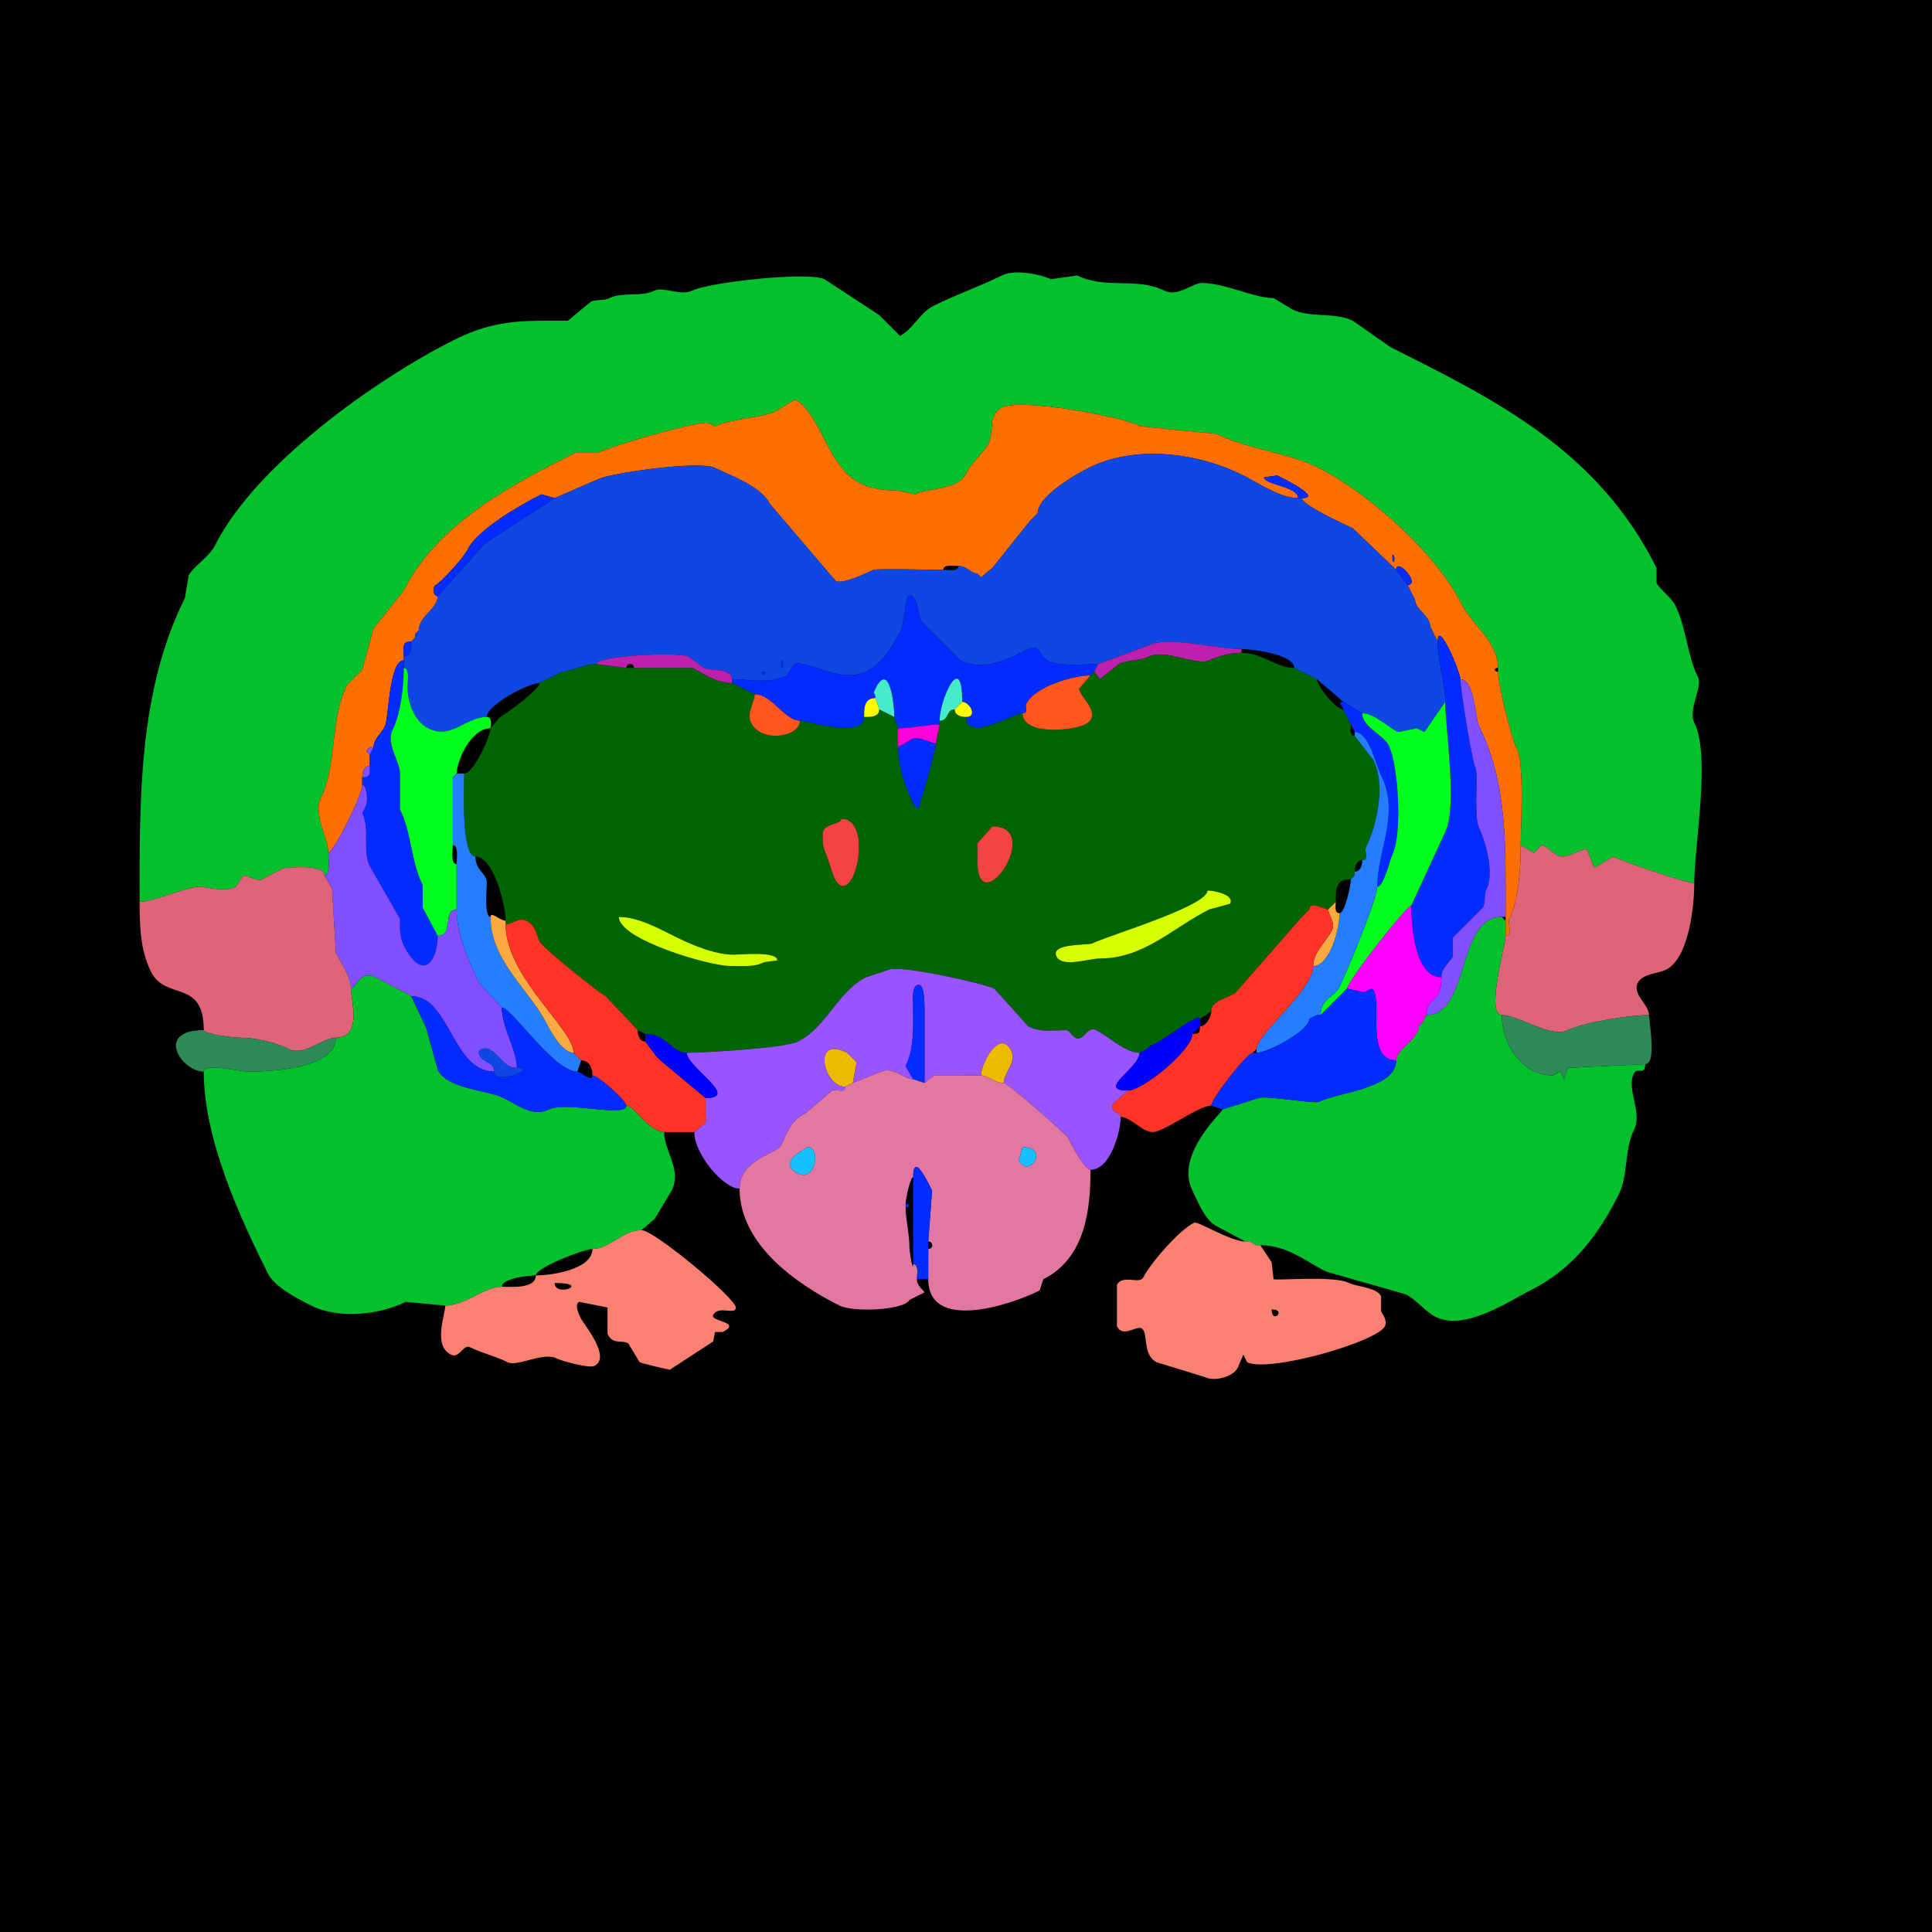 <svg xmlns="http://www.w3.org/2000/svg" xmlns:xlink="http://www.w3.org/1999/xlink" height="512" width="512">
<g>
<rect width="512" height="512" fill="#000000"  stroke-width="0" /> 
<path  fill="#03C12D" stroke-width="0" stroke="#03C12D" d = " M449 234 C449,223.966 453.398,200.295 449,191.5 447.298,188.095 451.24,181.98 450,179.5 447.051,173.602 446.935,166.37 444,160.5 442.839,158.178 439.838,156.176 439,154.5 L439,150.5 C423.536,119.572 396.93,106.215 368.5,92 L358.5,85 C353.894,82.697 347.082,84.291 342.5,82 L337.5,79 C332.329,79 324.65,75 318.5,75 315.96,75 312.136,78.818 308.5,77 301.314,73.407 292.988,76.744 285.5,73 L278.5,74 C276.07,72.785 269.052,71.224 265.5,73 259.688,75.906 253.385,78.058 247.5,81 243.61,82.945 242.02,87.24 238.5,89 L233,83.5 L218.5,74 C214.275,71.887 187.916,74.792 183.5,77 180.457,78.521 175.729,75.885 173.5,77 169.909,78.796 164.92,77.29 161.5,79 159.936,79.782 157.962,79.269 156.5,80 L150.5,85 C139.266,85 131.53,84.485 120.5,90 99.185,100.658 67.516,123.468 57,144.5 55.443,147.614 51.176,150.148 50,152.5 L49,158.5 C36.639,183.222 37,211.942 37,239 40.664,239 49.748,235 52.5,235 55.242,235 59.33,236.585 62.5,235 62.5,235 64.5,232 64.5,232 65.774,232 68.203,233.649 69.5,233 70.322,232.589 74.956,230 75.5,230 76.486,230 86,228.879 86,232 87.684,232 87,227.321 87,226 87,222.199 82.885,215.73 85,211.5 89.406,202.688 87.298,190.905 92,181.5 92,181.5 96,177.5 96,177.5 96,177.5 99,166.5 99,166.5 99,166.5 107,156.5 107,156.5 116.018,138.463 136.314,128.093 152.5,120 152.5,120 158.5,120 158.5,120 162.583,117.958 183.307,112 187.5,112 187.5,112 189.5,113 189.5,113 193.664,110.918 202.066,110.717 205.5,109 205.5,109 210.5,106 210.5,106 213.112,106 217.197,113.893 218,115.5 222.794,125.087 226.176,130 238,130 238,130 242.5,131 242.5,131 246.192,129.154 253.754,129.991 256,125.5 257.46,122.58 260.86,119.781 262,117.5 263.411,114.677 261.771,109.865 265.5,108 270.645,105.428 297.266,110.383 302.5,113 302.5,113 322.5,115 322.5,115 330.926,119.213 341.112,119.806 349.5,124 362.223,130.362 380.503,146.506 387,159.5 390.08,165.659 397,170.038 397,177 397,177 397,178 397,178 397,181.381 400.384,195.268 402,198.5 403.997,202.493 403,218.646 403,224 403,224 406.5,226 406.5,226 406.5,226 408.5,224 408.5,224 409.771,224 412.292,227 414,227 415.607,227 420.092,224.796 420.5,225 420.5,225 422.5,230 422.5,230 422.5,230 427.5,227 427.5,227 430.148,228.324 446.693,234 449,234  Z"/>

<path  fill-rule="evenodd" fill="#FF6E00" stroke-width="0" stroke="#FF6E00" d = " M369 147 C369,151.42 370.206,147 369,147  M399 244 L399,248 C401.064,248 399.426,244.647 400,243.5 402.493,238.514 403,229.785 403,224 403,218.646 403.997,202.493 402,198.5 400.384,195.268 397,181.381 397,178 395.814,178 395.814,177 397,177 397,170.038 390.08,165.659 387,159.5 380.503,146.506 362.223,130.362 349.5,124 341.112,119.806 330.926,119.213 322.5,115 322.5,115 302.5,113 302.5,113 297.266,110.383 270.645,105.428 265.5,108 261.771,109.865 263.411,114.677 262,117.5 260.86,119.781 257.46,122.58 256,125.5 253.754,129.991 246.192,129.154 242.5,131 242.5,131 238,130 238,130 226.176,130 222.794,125.087 218,115.5 217.197,113.893 213.112,106 210.5,106 210.5,106 205.5,109 205.5,109 202.066,110.717 193.664,110.918 189.5,113 189.5,113 187.5,112 187.5,112 183.307,112 162.583,117.958 158.5,120 158.5,120 152.5,120 152.5,120 136.314,128.093 116.018,138.463 107,156.5 107,156.5 99,166.5 99,166.5 99,166.5 96,177.5 96,177.5 96,177.5 92,181.5 92,181.5 87.298,190.905 89.406,202.688 85,211.5 82.885,215.73 87,222.199 87,226 88.328,226 96,210.83 96,208 96,208 96,206 96,206 96,204.762 96.423,203 98,203 98,201.667 98,201.333 98,200 98,200 97,199 97,199 97,199 98,198 98,198 98,198 99,198 99,198 99,195.903 101.105,194.29 102,192.5 103.055,190.39 103.057,175 107,175 107,175 107,174 107,174 107,171.823 106.359,170 109,170 109,170 110,169 110,169 110,169 110,168 110,168 110,168 111,167 111,167 111,163.288 116,161.347 116,158 114.756,158 114.459,155.521 115.5,155 116.944,154.278 122.824,147.852 124,145.5 126.617,140.265 138.072,133.714 143.5,131 143.5,131 147,132 147,132 147,132 158.5,127 158.5,127 161.786,125.357 185.45,121.975 189.5,124 193.515,126.007 201.665,128.83 204,133.5 204,133.5 221.5,154 221.5,154 223.283,154.891 229.821,151.839 231.5,151 232.157,150.672 247.88,151 250,151 250,149.421 252.855,150 254,150 256.25,150 257.376,152 259,152 259,152 260,153 260,153 260,153 263,150.5 263,150.5 263,150.5 273,138 273,138 273,138 274,137 274,137 274,137 275,136 275,136 275,131.385 285.546,125.477 288.5,124 300.943,117.779 317.401,119.951 329.5,126 333.6,128.05 339.245,132 344,132 344,128.885 335,128.474 335,126.5 335,126.5 338.5,126 338.5,126 339.895,126.697 350.718,132 345,132 345,133.885 356.547,139.023 358.5,140 358.5,140 370,151 370,151 370,147.503 376.751,155 373,155 373,155 374,157 374,157 374,157 375,159 375,159 375,161.46 379,163.17 379,166 379,166 380,168 380,168 380,168 381,170 381,170 381,163.937 387,177.959 387,180 390.851,180 390.864,190.228 392,192.5 399.591,207.682 399,224.611 399,243 399,243 399,244 399,244  Z"/>

<path  fill-rule="evenodd" fill="#0E47E2" stroke-width="0" stroke="#0E47E2" d = " M202 178 C202,179.93 203.93,178 202,178  M207 175 C207,179.42 208.206,175 207,175  M383 186 L377.5,194 L375.5,193 L370.5,194 C367.856,192.678 364.011,189 361,189 361,189 356,186 356,186 356,186 349,180 349,180 349,180 343,177 343,177 343,173.459 331.991,172 329,172 322.277,172 309.583,168.459 304.5,171 304.5,171 291,176 291,176 286.743,176 281.066,176.783 277.5,175 275.662,174.081 275.628,170.436 272.5,172 267.273,174.613 260.782,178.141 254.5,175 254.5,175 244,164.5 244,164.5 243.521,163.542 243.152,156.674 240.5,158 240.5,158 239,166.5 239,166.5 236.997,170.506 234.326,175.587 229.5,178 222.882,181.309 213.252,174.624 210.5,176 210.5,176 208.5,179 208.5,179 203.707,181.397 198.987,180 194,180 194,176.917 188.192,177.846 186.5,177 186.5,177 182.5,174 182.5,174 179.938,172.719 158,173.715 158,176 154.577,176 151.526,178 149,178 149,178 147,179 147,179 147,179 145,180 145,180 145,180 143,181 143,181 140.173,181 129,186.775 129,190 123.334,190 119.669,196.085 113.5,193 109.572,191.036 108,185.743 108,182 108,180.765 108.643,177 107,177 107,177 107,175 107,175 107,175 107,174 107,174 109.109,174 109,171.465 109,170 109,170 110,169 110,169 110,169 110,168 110,168 110,168 111,167 111,167 111,163.288 116,161.347 116,158 116,158 128.5,144 128.5,144 128.5,144 147,132 147,132 147,132 158.5,127 158.5,127 161.786,125.357 185.45,121.975 189.5,124 193.515,126.007 201.665,128.83 204,133.5 204,133.5 221.5,154 221.5,154 223.283,154.891 229.821,151.839 231.5,151 232.157,150.672 247.88,151 250,151 251.145,151 254,151.579 254,150 256.25,150 257.376,152 259,152 259,152 260,153 260,153 260,153 263,150.5 263,150.5 263,150.5 273,138 273,138 273,138 274,137 274,137 274,137 275,136 275,136 275,131.385 285.546,125.477 288.5,124 300.943,117.779 317.401,119.951 329.5,126 333.6,128.05 339.245,132 344,132 344,132 345,132 345,132 345,133.885 356.547,139.023 358.5,140 358.5,140 370,151 370,151 370,151 373,155 373,155 373,155 374,157 374,157 374,157 375,159 375,159 375,161.46 379,163.17 379,166 379,166 380,168 380,168 380,168 381,170 381,170 381,175.246 383,181.043 383,186  Z"/>

<path  fill="#022CFF" stroke-width="0" stroke="#022CFF" d = " M344 132 L345,132 C350.718,132 339.895,126.697 338.5,126 338.5,126 335,126.5 335,126.5 335,128.474 344,128.885 344,132  Z"/>

<path  fill="#022CFF" stroke-width="0" stroke="#022CFF" d = " M147 132 L143.5,131 C138.072,133.714 126.617,140.265 124,145.5 122.824,147.852 116.944,154.278 115.5,155 114.459,155.521 114.756,158 116,158 116,158 128.5,144 128.5,144 128.5,144 147,132 147,132  Z"/>

<path  fill="#022CFF" stroke-width="0" stroke="#022CFF" d = " M369 147 C369,151.42 370.206,147 369,147  Z"/>

<path  fill="#022CFF" stroke-width="0" stroke="#022CFF" d = " M370 151 L373,155 C376.751,155 370,147.503 370,151  Z"/>

<path  fill="#022CFF" stroke-width="0" stroke="#022CFF" d = " M374 157 L375,159 C375,159 374,157 374,157  Z"/>

<path  fill="#022CFF" stroke-width="0" stroke="#022CFF" d = " M249 192 C245.751,192 241.806,193 238,193 238,193 237,190 237,190 237,186.741 235.728,175.043 232,182.5 231.045,184.41 232,183.114 232,185 229.017,185 229,187.629 229,190 229,195.837 213.689,191 212,191 207.922,191 204.605,184 200,184 200,184 194,181 194,181 194,181 194,180 194,180 198.987,180 203.707,181.397 208.5,179 208.5,179 210.5,176 210.5,176 213.252,174.624 222.882,181.309 229.5,178 234.326,175.587 236.997,170.506 239,166.5 239,166.5 240.5,158 240.5,158 243.152,156.674 243.521,163.542 244,164.5 244,164.5 254.5,175 254.5,175 260.782,178.141 267.273,174.613 272.5,172 275.628,170.436 275.662,174.081 277.5,175 281.066,176.783 286.743,176 291,176 291,176 290,178 290,178 290,178 289,179 289,179 284.346,179 274.239,182.021 272,186.5 271.541,187.419 272.765,189 271,189 269.019,189 256,196.831 256,190 259.234,190 256.935,186 255,186 255,172.021 249,185.446 249,191 249,191 249,192 249,192  Z"/>

<path  fill="#022CFF" stroke-width="0" stroke="#022CFF" d = " M379 166 L380,168 C380,168 379,166 379,166  Z"/>

<path  fill="#022CFF" stroke-width="0" stroke="#022CFF" d = " M374 240 C374,245.697 375.043,259 382,259 382,256.414 384.255,254.989 385,253.5 385,253.5 385,248.5 385,248.5 385,248.5 393,240.5 393,240.5 393.731,239.038 393.218,237.064 394,235.5 396.054,231.391 393.582,222.665 392,219.5 390.483,216.466 391.864,205.229 391,203.5 390.08,201.66 387,182.337 387,180 387,177.959 381,163.937 381,170 381,175.246 383,181.043 383,186 383,193.018 386.315,213.87 383,220.5 383,220.5 374,240 374,240  Z"/>

<path  fill="#022CFF" stroke-width="0" stroke="#022CFF" d = " M109 170 C106.359,170 107,171.823 107,174 109.109,174 109,171.465 109,170  Z"/>

<path  fill="#BC20AD" stroke-width="0" stroke="#BC20AD" d = " M291 176 L290,178 C290,178 291.5,180 291.5,180 291.5,180 296.5,176 296.5,176 298.913,174.794 302.042,175.229 304.5,174 308.779,171.861 317.265,176.617 320.5,175 322.829,173.836 326.279,173 329,173 329,173 329,172 329,172 322.277,172 309.583,168.459 304.5,171 304.5,171 291,176 291,176  Z"/>

<path  fill-rule="evenodd" fill="#006400" stroke-width="0" stroke="#006400" d = " M164 243 C164,248.988 187.988,256 193.5,256 196.751,256 199.803,256.348 202.5,255 L206,254.5 C206,251.999 196.185,253 194.5,253 189.201,253 182.968,250.234 178.5,248 174.28,245.89 168.976,243 164,243  M320 236 C320,240.152 293.694,247.903 289.5,250 288.337,250.582 278.192,249.885 280,253.5 281.526,256.553 288.646,254 291.5,254 303.203,254 310.782,245.859 320.5,241 L326,239.5 C327.261,236.977 321.398,236 320,236  M263 219 L259,223.5 L259,228 C259,245.258 277.019,219 263,219  M223 217 C223,218.552 218,218.146 218,221 218,223.378 218.029,224.559 219,226.5 L221,232.5 C225.965,242.43 232.014,217 223,217  M182 279 C185.679,279 207.748,277.876 211.5,276 219.017,272.242 222.035,262.733 229.5,259 L235.5,257 C238.334,255.583 260.833,260.667 263.5,262 L272.5,272 C275.912,273.706 279.427,273 282.5,273 283.83,273 284.396,276.052 286.5,275 287.783,274.358 288.595,272.047 290.5,273 293.877,274.688 298.198,279 302,279 302,279 304,278 304,278 304,278 305,277 305,277 306.826,277 318,267.865 318,270 318,270 321,268 321,268 321,264.864 326.052,264.448 327.5,263 327.5,263 345,243 345,243 345,243 346,242 346,242 346,242 347,241 347,241 347,238.64 350.959,241 352,241 352,241 354,239 354,239 354,235.554 353.884,233 358,233 358,233 359,232 359,232 359,232 359,231 359,231 359,229.762 359.423,228 361,228 362.951,228 361.477,225.546 362,224.5 364.822,218.856 367.267,208.034 364,201.5 364,201.5 359,195 359,195 357.527,195 358,193.048 358,192 358,192 356,188 356,188 354.009,188 349,181.734 349,180 349,180 343,177 343,177 338.221,177 334.562,173 329,173 326.279,173 322.829,173.836 320.5,175 317.265,176.617 308.779,171.861 304.5,174 302.042,175.229 298.913,174.794 296.5,176 296.5,176 291.5,180 291.5,180 291.5,180 290,178 290,178 290,178 289,179 289,179 289,179 286,182.5 286,182.5 286,184.594 292.618,189.441 287.5,192 284.095,193.703 271,194.921 271,189 269.019,189 256,196.831 256,190 254.762,190 253,189.577 253,188 250.651,188 251.618,191 249,191 249,191 249,192 249,192 249,192 248,197 248,197 248,198.818 243.514,213.993 243.5,214 242.219,214.641 241.408,211.315 241,210.5 239.382,207.264 238,201.843 238,198 238,198 238,193 238,193 238,193 237,190 237,190 237,190 233,188 233,188 233,190.109 230.465,190 229,190 229,195.837 213.689,191 212,191 212,195.273 201.792,197.084 199,191.5 197.818,189.136 200,185.804 200,184 200,184 194,181 194,181 189.853,181 186.932,178.716 183.5,177 183.5,177 168,177 168,177 168,177 166,177 166,177 166,177 158,176 158,176 154.577,176 151.526,178 149,178 149,178 147,179 147,179 147,179 145,180 145,180 145,180 143,181 143,181 143,182.687 134.24,189.13 132.5,190 132.5,190 130,193 130,193 130,195.011 125.547,205 123,205 123,208.098 122.122,227 126,227 130.851,227 134,239.991 134,244 134,244 134,245 134,245 135.423,245 137.544,243.022 139.5,244 142.075,245.287 142.057,247.615 143,249.5 143.862,251.223 158.637,263.069 160.5,264 160.5,264 169,273 169,273 169,273 171,274 171,274 176.673,274 177.931,279 182,279  Z"/>

<path  fill="#BC20AD" stroke-width="0" stroke="#BC20AD" d = " M194 180 L194,181 C189.853,181 186.932,178.716 183.5,177 183.5,177 168,177 168,177 168,175.601 166,175.601 166,177 166,177 158,176 158,176 158,173.715 179.938,172.719 182.5,174 182.5,174 186.5,177 186.5,177 188.192,177.846 194,176.917 194,180  Z"/>

<path  fill="#022CFF" stroke-width="0" stroke="#022CFF" d = " M96 208 C97.251,208 97.536,212.427 97,213.5 L96,215.5 C98.094,219.688 96.006,225.513 98,229.5 L106,243.5 C106,245.298 105.786,248.073 107,250.5 111.994,260.487 116,254.642 116,248 116,248 112,240.5 112,240.5 112,240.5 112,234.5 112,234.5 108.888,228.276 109.121,220.742 106,214.5 106,214.5 106,205 106,205 106,201.8 102.251,196.997 104,193.5 106.178,189.143 107,182.143 107,177 107,177 107,175 107,175 103.057,175 103.055,190.39 102,192.5 101.105,194.29 99,195.903 99,198 99,198 98,200 98,200 98,201.333 98,201.667 98,203 98,205.003 98.293,206 96,206 96,206 96,208 96,208  Z"/>

<path  fill="#022CFF" stroke-width="0" stroke="#022CFF" d = " M207 175 C207,179.42 208.206,175 207,175  Z"/>

<path  fill="#00FF1D" stroke-width="0" stroke="#00FF1D" d = " M121 241 C117.243,241 120.326,248 116,248 116,248 112,240.5 112,240.5 112,240.5 112,234.5 112,234.5 108.888,228.276 109.121,220.742 106,214.5 106,214.5 106,205 106,205 106,201.8 102.251,196.997 104,193.5 106.178,189.143 107,182.143 107,177 108.643,177 108,180.765 108,182 108,185.743 109.572,191.036 113.5,193 119.669,196.085 123.334,190 129,190 130.473,190 130,191.952 130,193 124.617,193 121,202.002 121,205 121,205 120,206 120,206 120,206 120,224 120,224 120,225.235 119.357,229 121,229 121,229 121,241 121,241  Z"/>

<path  fill="#022CFF" stroke-width="0" stroke="#022CFF" d = " M202 178 C202,179.93 203.93,178 202,178  Z"/>

<path  fill="#FF571E" stroke-width="0" stroke="#FF571E" d = " M289 179 C284.346,179 274.239,182.021 272,186.5 271.541,187.419 272.765,189 271,189 271,194.921 284.095,193.703 287.5,192 292.618,189.441 286,184.594 286,182.5 286,182.5 289,179 289,179  Z"/>

<path  fill="#45EBCA" stroke-width="0" stroke="#45EBCA" d = " M233 188 L237,190 C237,186.741 235.728,175.043 232,182.5 231.045,184.41 232,183.114 232,185 232,185 233,188 233,188  Z"/>

<path  fill="#45EBCA" stroke-width="0" stroke="#45EBCA" d = " M253 188 C250.651,188 251.618,191 249,191 249,185.446 255,172.021 255,186 255,186 253,188 253,188  Z"/>

<path  fill="#814FFF" stroke-width="0" stroke="#814FFF" d = " M382 259 C382,266.318 378,263.883 378,269 389.679,269 385.956,243 398,243 398,243 399,243 399,243 399,224.611 399.591,207.682 392,192.5 390.864,190.228 390.851,180 387,180 387,182.337 390.08,201.66 391,203.5 391.864,205.229 390.483,216.466 392,219.5 393.582,222.665 396.054,231.391 394,235.5 393.218,237.064 393.731,239.038 393,240.5 393,240.5 385,248.5 385,248.5 385,248.5 385,253.5 385,253.5 384.255,254.989 382,256.414 382,259  Z"/>

<path  fill="#FF571E" stroke-width="0" stroke="#FF571E" d = " M200 184 C204.605,184 207.922,191 212,191 212,195.273 201.792,197.084 199,191.5 197.818,189.136 200,185.804 200,184  Z"/>

<path  fill="#FFFC00" stroke-width="0" stroke="#FFFC00" d = " M233 188 C233,190.109 230.465,190 229,190 229,187.629 229.017,185 232,185 232,185 233,188 233,188  Z"/>

<path  fill="#FFFC00" stroke-width="0" stroke="#FFFC00" d = " M253 188 C253,189.577 254.762,190 256,190 259.234,190 256.935,186 255,186 255,186 253,188 253,188  Z"/>

<path  fill="#022CFF" stroke-width="0" stroke="#022CFF" d = " M359 194 C362.814,194 364.589,202.678 366,205.5 371.105,215.709 365,225.197 365,235 366.728,235 368.305,227.89 369,226.5 371.636,221.228 370.673,202.846 368,197.5 366.642,194.783 361,192.655 361,189 361,189 356,186 356,186 354.07,186 356,187.161 356,188 356,188 358,192 358,192 358,192 359,194 359,194  Z"/>

<path  fill="#00FF1D" stroke-width="0" stroke="#00FF1D" d = " M357 262 L350,269 C350,264.585 353.621,264.259 355,261.5 356.796,257.909 365,238.142 365,235 366.728,235 368.305,227.89 369,226.5 371.636,221.228 370.673,202.846 368,197.5 366.642,194.783 361,192.655 361,189 364.011,189 367.856,192.678 370.5,194 370.5,194 375.5,193 375.5,193 375.5,193 377.5,194 377.5,194 377.5,194 383,186 383,186 383,193.018 386.315,213.87 383,220.5 383,220.5 374,240 374,240 372.801,240 357,260.09 357,262  Z"/>

<path  fill="#FF00DA" stroke-width="0" stroke="#FF00DA" d = " M248 197 C246.394,197 243.661,194.919 241.5,196 L238,198 C238,198 238,193 238,193 241.806,193 245.751,192 249,192 249,192 248,197 248,197  Z"/>

<path  fill="#267EFF" stroke-width="0" stroke="#267EFF" d = " M333 278 L333,279 C336.001,279 347,273.153 347,270 347,270 349,269 349,269 349,269 350,269 350,269 350,264.585 353.621,264.259 355,261.5 356.796,257.909 365,238.142 365,235 365,225.197 371.105,215.709 366,205.5 364.589,202.678 362.814,194 359,194 359,194 359,195 359,195 359,195 364,201.5 364,201.5 367.267,208.034 364.822,218.856 362,224.5 361.477,225.546 362.951,228 361,228 361,229.238 360.577,231 359,231 359,231 359,232 359,232 359,232 358,233 358,233 358,234.593 356.408,242 355,242 355,245.796 352.505,256 348,256 348,262.426 333,274.074 333,278  Z"/>

<path  fill="#022CFF" stroke-width="0" stroke="#022CFF" d = " M248 197 C246.394,197 243.661,194.919 241.5,196 L238,198 C238,201.843 239.382,207.264 241,210.5 241.408,211.315 242.219,214.641 243.5,214 243.514,213.993 248,198.818 248,197  Z"/>

<path  fill="#814FFF" stroke-width="0" stroke="#814FFF" d = " M97 199 L98,200 C98,200 99,198 99,198 99,198 98,198 98,198 98,198 97,199 97,199  Z"/>

<path  fill="#814FFF" stroke-width="0" stroke="#814FFF" d = " M98 203 C96.423,203 96,204.762 96,206 98.293,206 98,205.003 98,203  Z"/>

<path  fill="#267EFF" stroke-width="0" stroke="#267EFF" d = " M154 281 L153,284 C146.756,284 135.541,267 133,267 133,267 127,260.5 127,260.5 124.217,254.935 121,247.604 121,241 121,241 121,229 121,229 121,227.765 121.643,224 120,224 120,224 120,206 120,206 120,206 121,205 121,205 121,205 123,205 123,205 123,208.098 122.122,227 126,227 126,230.844 129,231.338 129,234 129,235.574 128.249,243 130,243 130,254.727 140.417,262.334 145,271.5 145.848,273.196 149.055,279 152,279 152,279 153,280 153,280 153,280 154,281 154,281  Z"/>

<path  fill="#814FFF" stroke-width="0" stroke="#814FFF" d = " M137 283 C133.454,283 132.7,279.6 129.5,278 128.598,277.549 126.294,278.089 127,279.5 128.229,281.958 131,281.273 131,284 119.904,284 119.139,264 109,264 109,264 99.5,259 99.5,259 95.374,256.937 94.31,262 93,262 93,258.804 90.375,255.249 89,252.5 89,252.5 88,235.5 88,235.5 88,235.5 86,232 86,232 87.684,232 87,227.321 87,226 88.328,226 96,210.83 96,208 97.251,208 97.536,212.427 97,213.5 97,213.5 96,215.5 96,215.5 98.094,219.688 96.006,225.513 98,229.5 98,229.5 106,243.5 106,243.5 106,245.298 105.786,248.073 107,250.5 111.994,260.487 116,254.642 116,248 120.326,248 117.243,241 121,241 121,247.604 124.217,254.935 127,260.5 127,260.5 133,267 133,267 133,272.303 137,278.328 137,283  Z"/>

<path  fill="#F44345" stroke-width="0" stroke="#F44345" d = " M223 217 C223,218.552 218,218.146 218,221 218,223.378 218.029,224.559 219,226.5 L221,232.5 C225.965,242.43 232.014,217 223,217  Z"/>

<path  fill="#F44345" stroke-width="0" stroke="#F44345" d = " M263 219 L259,223.5 L259,228 C259,245.258 277.019,219 263,219  Z"/>

<path  fill="#DD6479" stroke-width="0" stroke="#DD6479" d = " M398 269 C402.373,269 411.055,275.222 415.5,273 419.419,271.04 431.572,269 437,269 437,266.159 432.51,263.48 434,260.5 435.248,258.004 439.491,258.005 441.5,257 447.501,254 449,240.431 449,234 446.693,234 430.148,228.324 427.5,227 427.5,227 422.5,230 422.5,230 422.5,230 420.5,225 420.5,225 420.092,224.796 415.607,227 414,227 412.292,227 409.771,224 408.5,224 408.5,224 406.5,226 406.5,226 406.5,226 403,224 403,224 403,229.785 402.493,238.514 400,243.5 399.426,244.647 401.064,248 399,248 399,250.144 393.635,269 398,269  Z"/>

<path  fill="#DD6479" stroke-width="0" stroke="#DD6479" d = " M54 273 C54,274.069 62.128,275 63.5,275 67.645,275 72.941,276.22 76.5,278 80.597,280.049 85.385,275 89,275 96.13,275 93,264.9 93,262 93,258.804 90.375,255.249 89,252.5 89,252.5 88,235.5 88,235.5 88,235.5 86,232 86,232 86,228.879 76.486,230 75.5,230 74.956,230 70.322,232.589 69.5,233 68.203,233.649 65.774,232 64.5,232 64.5,232 62.5,235 62.5,235 59.33,236.585 55.242,235 52.5,235 49.748,235 40.664,239 37,239 37,244.839 37.096,251.693 40,257.5 43.941,265.382 54,259.271 54,273  Z"/>

<path  fill="#D4FF00" stroke-width="0" stroke="#D4FF00" d = " M320 236 C320,240.152 293.694,247.903 289.5,250 288.337,250.582 278.192,249.885 280,253.5 281.526,256.553 288.646,254 291.5,254 303.203,254 310.782,245.859 320.5,241 L326,239.5 C327.261,236.977 321.398,236 320,236  Z"/>

<path  fill="#FAAA40" stroke-width="0" stroke="#FAAA40" d = " M355 242 C355,245.796 352.505,256 348,256 348,252.369 351.474,249.551 353,246.5 353.978,244.544 352,242.423 352,241 352,241 354,239 354,239 354,240.048 353.527,242 355,242  Z"/>

<path  fill="#FF3427" stroke-width="0" stroke="#FF3427" d = " M321 293 C317.633,293 308.514,300 305.5,300 302.583,300 299.657,296 297,296 297,294.616 293.811,294.877 295,292.5 295,292.5 299,289 299,289 302.814,289 316,278.259 316,274 317.747,274 318,273.747 318,272 319.712,272 321,269.429 321,268 321,264.864 326.052,264.448 327.5,263 327.5,263 345,243 345,243 345,243 346,242 346,242 346,242 347,241 347,241 347,238.64 350.959,241 352,241 352,242.423 353.978,244.544 353,246.5 351.474,249.551 348,252.369 348,256 348,262.426 333,274.074 333,278 333,278 332,279 332,279 330.52,279 321,291.197 321,293  Z"/>

<path  fill="#FF00FF" stroke-width="0" stroke="#FF00FF" d = " M376 272 C376,275.37 370,278.121 370,281 361.362,281 366.785,263.642 363.5,262 363.5,262 361.5,263 361.5,263 361.5,263 357,262 357,262 357,260.09 372.801,240 374,240 374,245.697 375.043,259 382,259 382,266.318 378,263.883 378,269 378,269 377,271 377,271 377,271 376,272 376,272  Z"/>

<path  fill="#FAAA40" stroke-width="0" stroke="#FAAA40" d = " M134 245 C134,258.901 152,272.632 152,279 149.055,279 145.848,273.196 145,271.5 140.417,262.334 130,254.727 130,243 130,241.378 132.571,244 134,244 134,244 134,245 134,245  Z"/>

<path  fill="#D4FF00" stroke-width="0" stroke="#D4FF00" d = " M164 243 C164,248.988 187.988,256 193.5,256 196.751,256 199.803,256.348 202.5,255 L206,254.5 C206,251.999 196.185,253 194.5,253 189.201,253 182.968,250.234 178.5,248 174.28,245.89 168.976,243 164,243  Z"/>

<path  fill="#03C12D" stroke-width="0" stroke="#03C12D" d = " M333 330 L334,330 C341.043,330 345.687,334.094 351.5,337 351.5,337 372.5,343 372.5,343 375.503,344.501 377.585,347.543 380.5,349 388.16,352.83 399.857,344.821 405.5,342 416.922,336.289 423.682,327.136 429,316.5 431.508,311.483 430.433,304.634 433,299.5 435.386,294.727 430.896,288.707 433,284.5 433.906,282.688 436,285.207 436,282 436,282 415.5,283 415.5,283 415.5,283 414.5,286 414.5,286 414.5,286 413.5,284 413.5,284 413.5,284 411.5,285 411.5,285 403.145,285 398,276.613 398,269 393.635,269 399,250.144 399,248 399,248 399,244 399,244 399,244 398,243 398,243 385.956,243 389.679,269 378,269 378,269 377,271 377,271 377,271 376,272 376,272 376,275.37 370,278.121 370,281 370,288.487 354.66,289.42 349.5,292 348.396,292.552 335.026,290.237 333.5,291 333.5,291 324,294 324,294 324,294.652 311.268,306.036 316,315.5 317.367,318.235 319.272,323.386 322.5,325 322.5,325 330,329 330,329 330,329 331,329 331,329 331,329 333,330 333,330  Z"/>

<path  fill="#FF3427" stroke-width="0" stroke="#FF3427" d = " M176 300 C178.477,300 181.661,300 184,300 184,300 187,297.5 187,297.5 187,297.5 187,291 187,291 187,291 175,281 175,281 175,281 174,280 174,280 174,280 171,276 171,276 169.423,276 169,274.238 169,273 169,273 160.5,264 160.5,264 158.637,263.069 143.862,251.223 143,249.5 142.057,247.615 142.075,245.287 139.5,244 137.544,243.022 135.423,245 134,245 134,258.901 152,272.632 152,279 152,279 153,280 153,280 153,280 154,281 154,281 156.098,281 157,282.939 157,285 158.583,285 166,291.786 166,293 168.07,293 171.889,300 176,300  Z"/>

<path  fill="#9953FF" stroke-width="0" stroke="#9953FF" d = " M184 300 C184,305.888 191.727,315 196,315 196,307.183 205.831,305.837 207,303.5 208.577,300.347 209.312,297.094 213.5,295 213.5,295 220.5,289 220.5,289 221.546,288.477 224,289.951 224,288 218.284,288 214.962,274.231 224.5,279 224.5,279 227,281.5 227,281.5 227,281.5 226,287 226,287 226,287 233.5,284 233.5,284 236.474,282.513 239.588,286 242,286 242,286 240,282.5 240,282.5 242.389,277.722 242,271.77 242,266 242,264.889 241.545,261 243.5,261 245.034,261 245,266.302 245,267.5 245,274.727 245,279.916 245,287 245,287 247.5,285 247.5,285 247.69,284.905 258.202,285 260,285 260,281.738 264.979,272.457 268,278.5 269.501,281.502 266,284.152 266,287 267.106,287 282.567,300.634 283,301.5 283.767,303.034 287.4,310 289,310 294.372,310 297,299.7 297,296 297,294.616 293.811,294.877 295,292.5 295,292.5 299,289 299,289 290.309,289 302,283.076 302,279 298.198,279 293.877,274.688 290.5,273 288.595,272.047 287.783,274.358 286.5,275 284.396,276.052 283.83,273 282.5,273 279.427,273 275.912,273.706 272.5,272 272.5,272 263.5,262 263.5,262 260.833,260.667 238.334,255.583 235.5,257 235.5,257 229.5,259 229.5,259 222.035,262.733 219.017,272.242 211.5,276 207.748,277.876 185.679,279 182,279 182,282.78 196.243,291 187,291 187,291 187,297.5 187,297.5 187,297.5 184,300 184,300  Z"/>

<path  fill="#03C12D" stroke-width="0" stroke="#03C12D" d = " M133 341 C128.38,341 123.218,346 118,346 118,346 107.5,345 107.5,345 100.689,348.405 89.837,349.668 82.5,346 79.291,344.396 72.824,341.147 71,337.5 63.507,322.515 54,301.806 54,284 54,281.561 63.897,284 65.5,284 70.399,284 89,283.537 89,275 96.13,275 93,264.9 93,262 94.31,262 95.374,256.937 99.5,259 99.5,259 109,264 109,264 109,264 113,272.5 113,272.5 113,272.5 116,283.5 116,283.5 118.601,288.701 129.091,288.796 133.5,291 137.322,292.911 141.273,296.113 145.5,294 149.976,291.762 166,296.285 166,293 168.07,293 171.889,300 176,300 176,305.096 180.764,309.971 178,315.5 178,315.5 173.5,323 173.5,323 173.5,323 170,326 170,326 165.161,326 161.462,331 157,331 154.862,331 142,335.898 142,338 140.301,338 133,338.718 133,341  Z"/>

<path  fill="#022CFF" stroke-width="0" stroke="#022CFF" d = " M242 286 L245,287 C245,279.916 245,274.727 245,267.5 245,266.302 245.034,261 243.5,261 241.545,261 242,264.889 242,266 242,271.77 242.389,277.722 240,282.5 240,282.5 242,286 242,286  Z"/>

<path  fill="#022CFF" stroke-width="0" stroke="#022CFF" d = " M321 293 L324,294 C324,294 333.5,291 333.5,291 335.026,290.237 348.396,292.552 349.5,292 354.66,289.42 370,288.487 370,281 361.362,281 366.785,263.642 363.5,262 363.5,262 361.5,263 361.5,263 361.5,263 357,262 357,262 357,262 350,269 350,269 350,269 349,269 349,269 349,269 347,270 347,270 347,273.153 336.001,279 333,279 333,279 332,279 332,279 330.52,279 321,291.197 321,293  Z"/>

<path  fill="#022CFF" stroke-width="0" stroke="#022CFF" d = " M157 285 C158.583,285 166,291.786 166,293 166,296.285 149.976,291.762 145.5,294 141.273,296.113 137.322,292.911 133.5,291 129.091,288.796 118.601,288.701 116,283.5 116,283.5 113,272.5 113,272.5 113,272.5 109,264 109,264 119.139,264 119.904,284 131,284 131,287.766 142.911,283 137,283 137,278.328 133,272.303 133,267 135.541,267 146.756,284 153,284 154.004,284 157,287.037 157,285  Z"/>

<path  fill="#0000FF" stroke-width="0" stroke="#0000FF" d = " M302 279 C302,283.076 290.309,289 299,289 302.814,289 316,278.259 316,274 316,274 318,272 318,272 318,272 318,270 318,270 318,267.865 306.826,277 305,277 305,277 304,278 304,278 304,278 302,279 302,279  Z"/>

<path  fill="#00FF1D" stroke-width="0" stroke="#00FF1D" d = " M349 269 L347,270 C347,270 349,269 349,269  Z"/>

<path  fill="#2E8B57" stroke-width="0" stroke="#2E8B57" d = " M437 269 C437,270.577 439.133,282 436,282 436,282 415.5,283 415.5,283 415.5,283 414.5,286 414.5,286 414.5,286 413.5,284 413.5,284 413.5,284 411.5,285 411.5,285 403.145,285 398,276.613 398,269 402.373,269 411.055,275.222 415.5,273 419.419,271.04 431.572,269 437,269  Z"/>

<path  fill="#2E8B57" stroke-width="0" stroke="#2E8B57" d = " M89 275 C89,283.537 70.399,284 65.5,284 63.897,284 54,281.561 54,284 48.098,284 40.916,273 54,273 54,274.069 62.128,275 63.5,275 67.645,275 72.941,276.22 76.5,278 80.597,280.049 85.385,275 89,275  Z"/>

<path  fill="#0000FF" stroke-width="0" stroke="#0000FF" d = " M175 281 L187,291 C196.243,291 182,282.78 182,279 177.931,279 176.673,274 171,274 171,274 171,276 171,276 171,276 174,280 174,280 174,280 175,281 175,281  Z"/>

<path  fill="#EEBA00" stroke-width="0" stroke="#EEBA00" d = " M226 287 L224,288 C218.284,288 214.962,274.231 224.5,279 224.5,279 227,281.5 227,281.5 227,281.5 226,287 226,287  Z"/>

<path  fill="#EEBA00" stroke-width="0" stroke="#EEBA00" d = " M260 285 C261.714,285 263.482,287 266,287 266,284.152 269.501,281.502 268,278.5 264.979,272.457 260,281.738 260,285  Z"/>

<path  fill="#0E47E2" stroke-width="0" stroke="#0E47E2" d = " M137 283 C142.911,283 131,287.766 131,284 131,281.273 128.229,281.958 127,279.5 126.294,278.089 128.598,277.549 129.5,278 132.7,279.6 133.454,283 137,283  Z"/>

<path  fill-rule="evenodd" fill="#E278A1" stroke-width="0" stroke="#E278A1" d = " M271 304 L270,307.5 C272.566,312.631 278.379,304 271,304  M214 304 C214,304.26 205.409,307.955 211.5,311 216.112,313.306 217.689,304 214,304  M242 335 C243.579,335 243,337.855 243,339 243,340.94 245,342.108 245,342.5 245,342.5 241,344.5 241,344.5 239.646,347.207 226.198,347.849 222.5,346 210.931,340.216 196,329.717 196,315 196,307.183 205.831,305.837 207,303.5 208.577,300.347 209.312,297.094 213.5,295 213.5,295 220.5,289 220.5,289 221.546,288.477 224,289.951 224,288 224,288 226,287 226,287 226,287 233.5,284 233.5,284 236.474,282.513 239.588,286 242,286 242,286 245,287 245,287 245,287 247.5,285 247.5,285 247.69,284.905 258.202,285 260,285 261.714,285 263.482,287 266,287 267.106,287 282.567,300.634 283,301.5 283.767,303.034 287.4,310 289,310 289,320.121 287.799,333.351 276.5,339 276.5,339 275.5,342 275.5,342 267.363,346.068 246,352.865 246,339 246,339 246,331 246,331 247.399,331 247.399,329 246,329 246,329 247,315.5 247,315.5 246.104,313.708 242,304.868 242,312 241.147,312 240,318.031 240,319 240,319 240,320 240,320 240,323.112 241,326.843 241,330.5 241,331.867 242,337.355 242,335  Z"/>

<path  fill="#15C0FF" stroke-width="0" stroke="#15C0FF" d = " M214 304 C214,304.26 205.409,307.955 211.5,311 216.112,313.306 217.689,304 214,304  Z"/>

<path  fill="#15C0FF" stroke-width="0" stroke="#15C0FF" d = " M271 304 L270,307.5 C272.566,312.631 278.379,304 271,304  Z"/>

<path  fill="#022CFF" stroke-width="0" stroke="#022CFF" d = " M243 339 C244.333,339 244.667,339 246,339 246,339 246,331 246,331 246,331 246,329 246,329 246,329 247,315.5 247,315.5 246.104,313.708 242,304.868 242,312 242,312 242,335 242,335 243.579,335 243,337.855 243,339  Z"/>

<path  fill="#022CFF" stroke-width="0" stroke="#022CFF" d = " M240 319 C241.186,319 241.186,320 240,320 240,320 240,319 240,319  Z"/>

<path  fill-rule="evenodd" fill="#FA8072" stroke-width="0" stroke="#FA8072" d = " M337 347 C337,351.123 341.123,347 337,347  M333 330 L334,330 C334,330 337,334.5 337,334.5 337,334.5 337.5,339 337.5,339 338.34,339.42 353.447,337.973 357.5,340 359.595,341.048 364.814,341.129 366,343.5 366,343.5 366,347.5 366,347.5 366.523,348.547 367.748,350.005 367,351.5 364.961,355.578 336.256,363.878 330.5,361 330.5,361 329.5,359 329.5,359 329.5,359 328,362.5 328,362.5 326.85,364.8 321.914,366.207 319.5,365 319.5,365 306.5,361 306.5,361 302.648,359.074 304.377,352.939 302.5,352 301.119,351.309 297.538,354.577 296,351.5 296,351.5 296,340.5 296,340.5 297.435,337.629 302.002,340.495 303,338.5 304.813,334.874 312.348,326.076 316.5,324 317.392,323.554 326.12,329 330,329 330,329 331,329 331,329 331,329 333,330 333,330  Z"/>

<path  fill-rule="evenodd" fill="#FA8072" stroke-width="0" stroke="#FA8072" d = " M147 340 C147,343.986 156.972,340 147,340  M133 341 C128.38,341 123.218,346 118,346 118,348.373 114.661,356.581 119.5,359 121.736,360.118 122.82,356.16 124.5,357 127.8,358.65 131.156,359.328 134.5,361 137.148,362.324 143.888,358.194 147.5,360 148.891,360.695 156.187,362.657 157.5,362 162.103,359.698 154.727,350.954 154,349.5 153.625,348.75 152.041,345.73 153.5,345 153.5,345 161,346.5 161,346.5 161,346.5 161,353.5 161,353.5 162.485,356.471 164.45,354.975 166.5,356 166.5,356 169.5,361 169.5,361 170.18,361.34 177.289,363 177.5,363 177.5,363 189,355.5 189,355.5 189,355.5 189.5,353 189.5,353 189.5,353 191.5,353 191.5,353 196.87,350.315 188.128,350.244 189,348.5 190.353,345.795 195,348.681 195,346.5 195,344.077 173.376,326 170,326 165.161,326 161.462,331 157,331 157,336.256 146.636,338 142,338 142,341.683 135.071,341 133,341  Z"/>

</g>
</svg>
